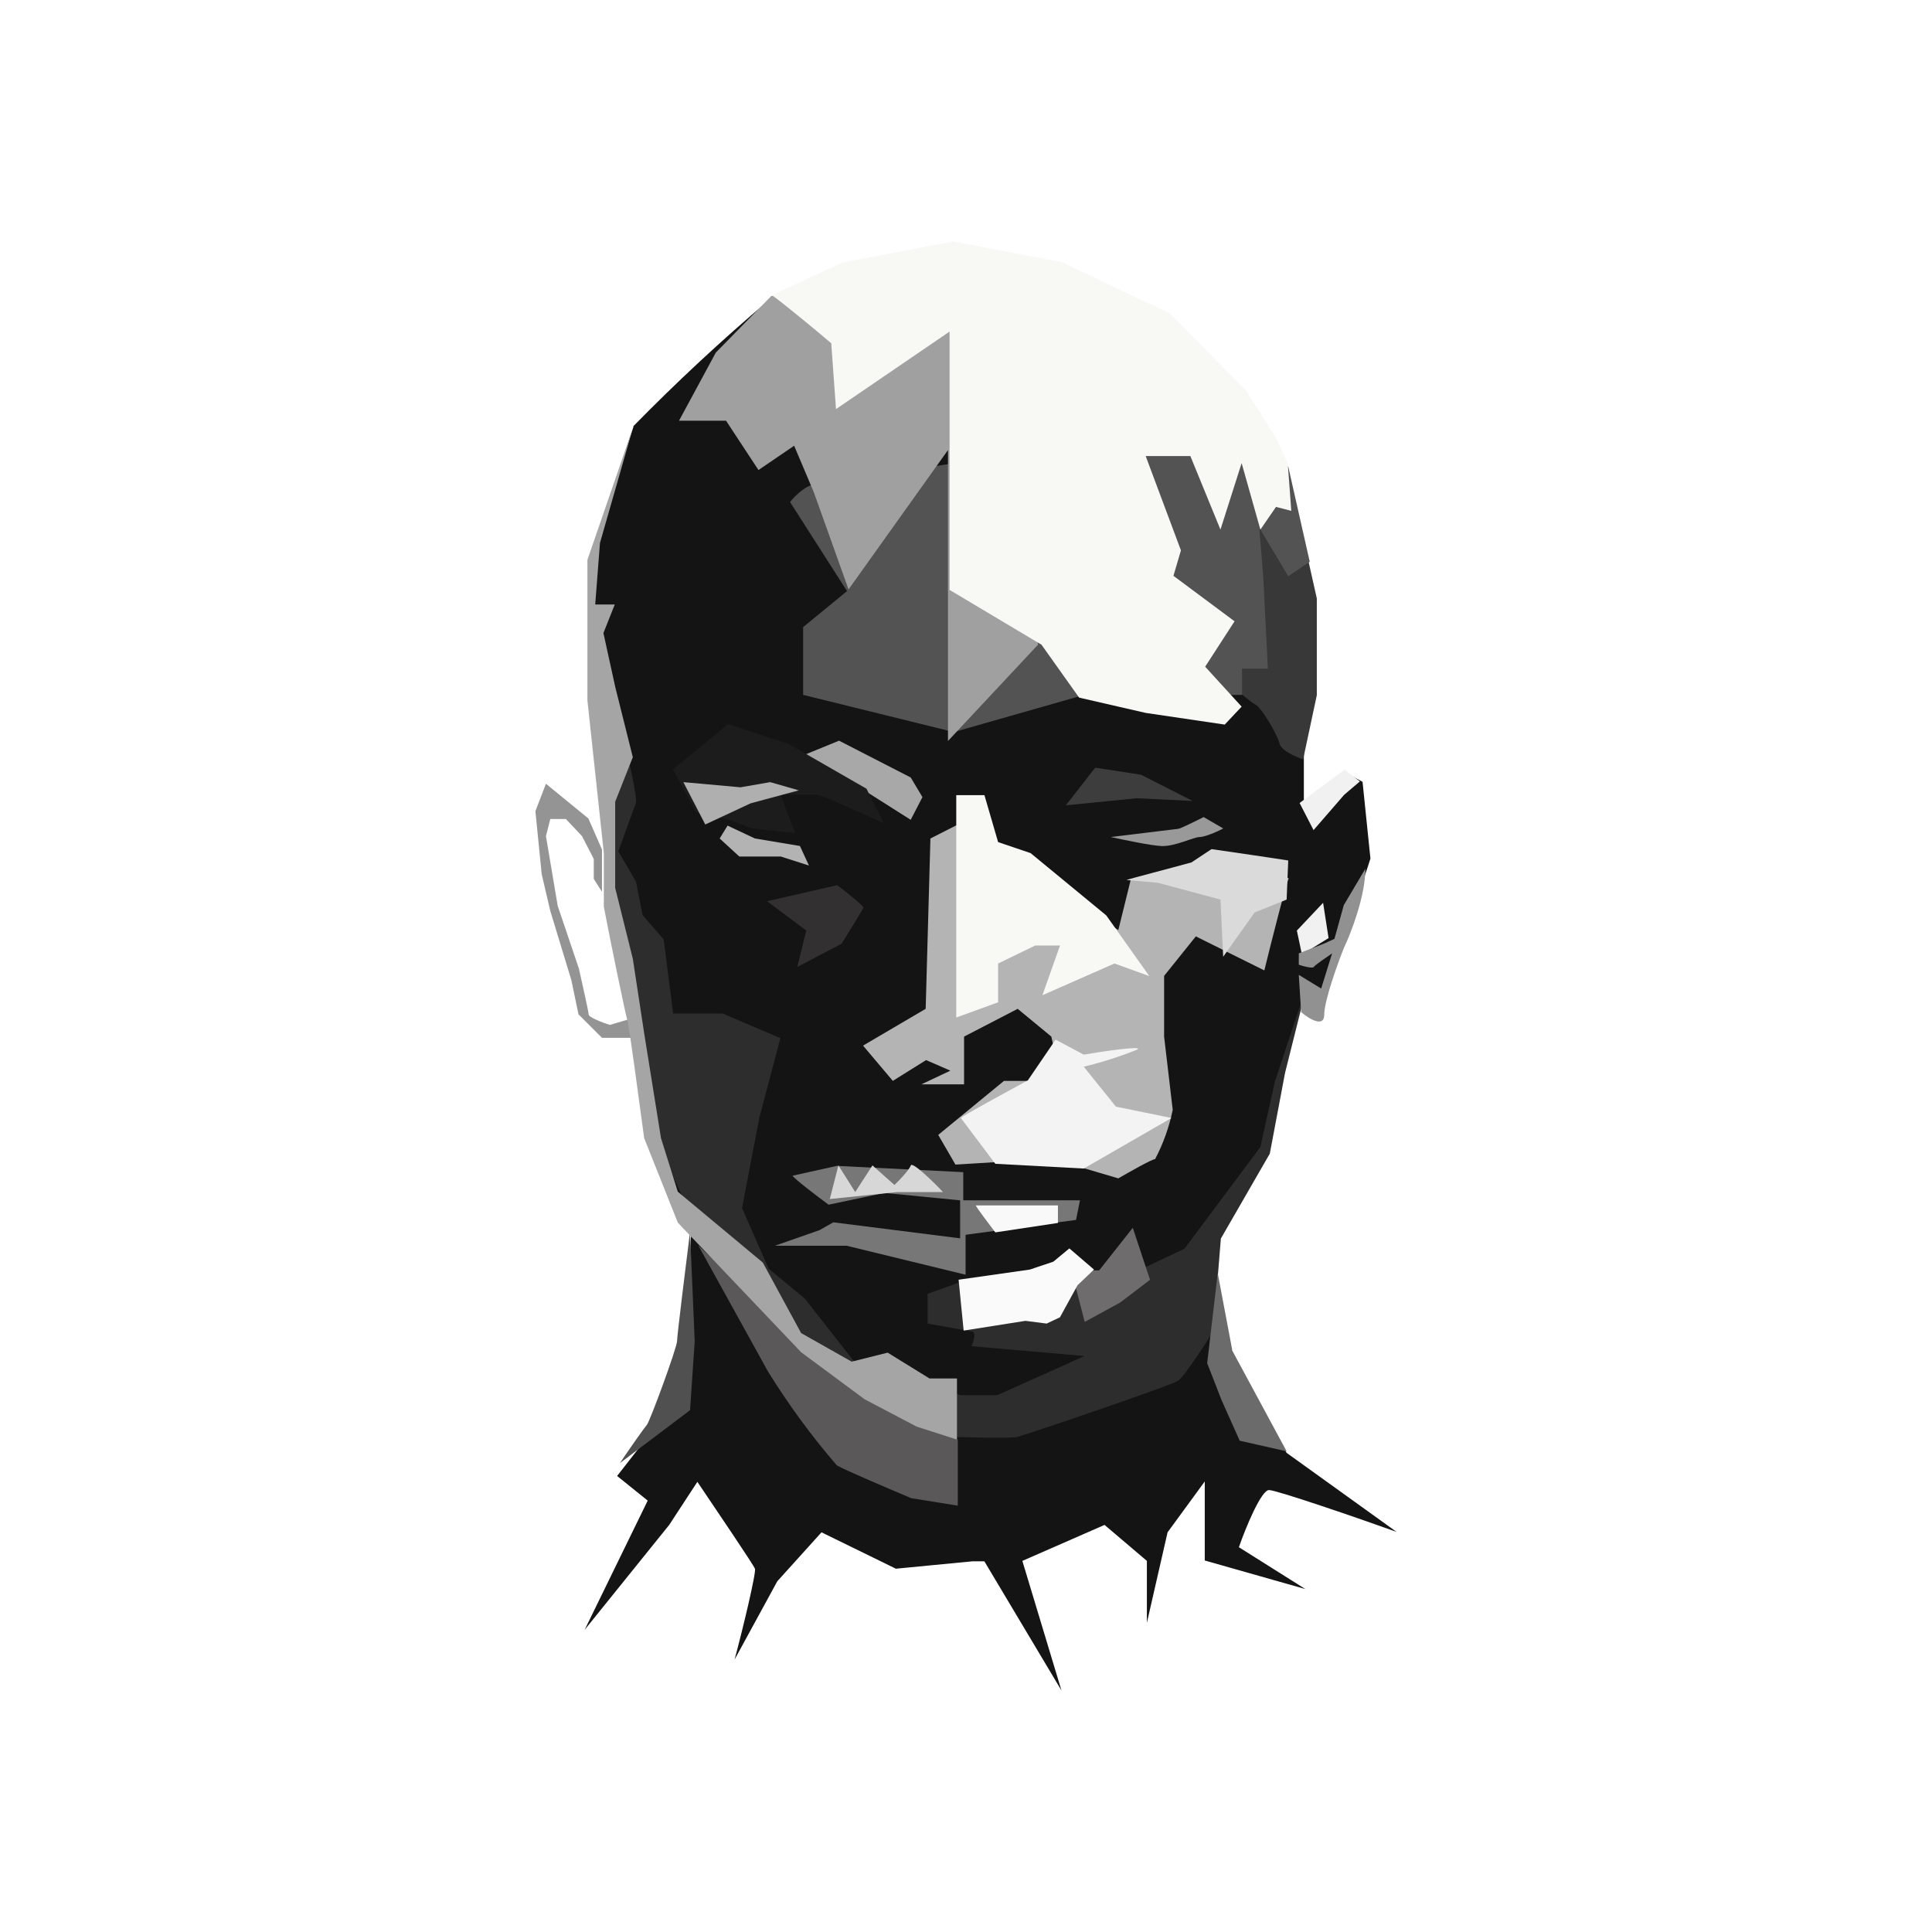 <svg width="24" height="24" viewBox="0 0 24 24" fill="none" xmlns="http://www.w3.org/2000/svg">
<rect x="0" y="0" width="24" height="24" fill="#808080" stroke="none"/>
<g clip-path="url(#clip0_328_26575)">
<path d="M24 0H0V24H24V0Z" fill="white"/>
<path d="M7.866 5.296C8.401 4.75 8.961 4.229 9.544 3.735L11.309 4.522L16.007 6.735L16.197 9.138V9.965L16.352 9.829L16.737 9.61L16.926 9.712L17.024 10.665C16.99 10.772 16.917 11.005 16.878 11.059C16.829 11.117 16.566 11.934 16.44 12.333H16.197L15.72 14.259L15.107 15.363V16.564L15.983 18.048L17.349 19.03C16.863 18.855 15.856 18.51 15.764 18.51C15.667 18.51 15.472 18.982 15.39 19.22L16.216 19.74L14.966 19.385V18.403L14.504 19.035L14.247 20.159V19.39L13.721 18.943L12.7 19.39L13.186 21L12.228 19.395H12.082L11.129 19.487L10.205 19.035L9.656 19.643L9.125 20.616C9.223 20.256 9.398 19.526 9.378 19.487C9.364 19.444 8.892 18.748 8.663 18.408L8.313 18.943L7.263 20.246L8.046 18.641L7.666 18.335L8.046 17.848L8.522 16.477L8.586 15.319L8.133 14.094L7.851 12.032L7.34 9.05V6.891L7.871 5.296H7.866Z" fill="#141414"/>
<path d="M10.293 14.965C10.147 14.858 9.855 14.634 9.846 14.605L10.395 14.483L11.966 14.561V14.911H13.416L13.367 15.154L11.995 15.339V15.835L10.517 15.475H9.627L10.181 15.281L10.352 15.184L11.927 15.383V14.911L10.989 14.819L10.293 14.965Z" fill="#777777"/>
<path d="M16.358 7.434L16.067 6.136C15.75 6.282 15.104 6.588 15.026 6.661C14.928 6.749 14.909 7.794 14.967 8.052C15.026 8.315 15.517 8.713 15.595 8.752C15.672 8.791 15.867 9.122 15.896 9.239C15.921 9.331 16.105 9.404 16.188 9.433L16.358 8.636V7.434Z" fill="#383838"/>
<path d="M10.4 10.996L9.529 11.195L10.016 11.56L9.904 12.012L10.453 11.725C10.541 11.584 10.721 11.297 10.726 11.273C10.726 11.254 10.512 11.078 10.4 10.996Z" fill="#323031"/>
<path d="M7.9 9.973C7.914 9.92 7.837 9.55 7.793 9.37H7.579L7.525 10.727L7.778 11.855L8.046 13.917L8.542 15.007L10.152 17.127L11.868 17.852C12.087 17.857 12.549 17.866 12.627 17.852C12.724 17.832 14.553 17.21 14.636 17.151C14.704 17.108 14.957 16.723 15.073 16.534L15.166 15.386L15.774 14.331L15.963 13.329L16.241 12.22L15.837 13.436L15.657 14.248L14.714 15.512L13.921 15.887L12.827 15.926H11.932L11.523 16.072V16.442L12.068 16.539C12.131 16.539 12.097 16.66 12.068 16.723L13.473 16.845L12.389 17.331H11.932L11.085 17.064L10.614 16.918L9.996 16.13L9.549 15.761L9.218 15.007L9.432 13.888L9.694 12.896L8.975 12.59H8.362L8.245 11.67L7.983 11.369L7.9 10.951L7.681 10.576L7.9 9.973Z" fill="#2D2D2D"/>
<path d="M13.892 11.554L14.048 10.922L14.656 10.859C15.118 10.859 16.037 10.864 16.008 10.917C15.978 10.97 15.794 11.695 15.706 12.055L14.855 11.632L14.461 12.123V12.877L14.568 13.787C14.524 14 14.451 14.206 14.349 14.399C14.31 14.399 14.028 14.56 13.892 14.638L13.065 14.394L11.869 14.467L11.655 14.098L12.472 13.427H12.837L13.24 13.689L13.06 12.877L12.642 12.532L11.976 12.877V13.47H11.446L11.806 13.3L11.504 13.169L11.091 13.427L10.721 12.989L11.499 12.532L11.558 10.416L11.922 10.231L13.892 11.554Z" fill="#B4B4B4"/>
<path d="M14.801 10.713C14.539 10.786 14.009 10.922 13.994 10.932L14.383 10.966L15.161 11.175L15.195 11.885L15.585 11.335L15.983 11.175L16.003 10.689L15.585 10.626L15.05 10.548L14.801 10.713Z" fill="#DADADA"/>
<path d="M9.812 6.239C9.86 6.176 9.982 6.054 10.084 6.025L14.597 5.334L16.003 5.796L16.27 6.978L16.003 7.158L15.643 6.555L15.692 7.158L15.75 8.306H15.429V8.632H13.469L11.849 9.094L9.977 8.632V7.79L10.522 7.343L9.816 6.239H9.812Z" fill="#535353"/>
<path d="M8.892 4.38L9.583 3.675L12.088 3.971L12.895 8.008L11.776 9.205V5.591L10.541 7.322L10.108 6.111L9.865 5.537L9.422 5.839L9.019 5.226H8.435L8.892 4.38Z" fill="#A0A0A0"/>
<path d="M10.326 4.264C10.132 4.099 9.709 3.749 9.587 3.666L10.477 3.258L11.844 3L13.191 3.258L14.524 3.89L15.477 4.848L15.851 5.441L15.997 5.758L16.041 6.346L15.851 6.297L15.657 6.579L15.424 5.753L15.161 6.579L14.787 5.665H14.232L14.67 6.837L14.577 7.153L15.336 7.718L14.971 8.282L15.424 8.778L15.214 9.001L14.232 8.856L13.405 8.666L12.938 8.009L11.796 7.328V4.119L10.385 5.082L10.326 4.264Z" fill="#F8F9F4"/>
<path d="M7.312 10.174L7.478 10.553V11.078L7.376 10.918V10.67L7.23 10.387L7.03 10.174H6.836L6.782 10.387L6.928 11.253L7.191 12.031C7.23 12.206 7.312 12.566 7.312 12.6C7.312 12.639 7.487 12.703 7.575 12.732L7.838 12.654V12.892H7.478L7.186 12.6L7.098 12.177L6.836 11.316L6.729 10.859L6.651 10.076L6.782 9.736L7.317 10.174H7.312Z" fill="#949494"/>
<path d="M9.378 10.416L9.038 10.256L8.94 10.416L9.184 10.64H9.699L10.049 10.752L9.937 10.509L9.378 10.416Z" fill="#B3B3B3"/>
<path d="M10.423 9.201L9.888 9.42L10.676 9.78L11.313 10.184L11.459 9.902L11.313 9.658L10.423 9.201Z" fill="#A8A8A8"/>
<path d="M11.879 12.64V9.878H12.229L12.399 10.461L12.803 10.598L13.742 11.371L14.277 12.125L13.844 11.969L12.949 12.363L13.168 11.745H12.861L12.399 11.969V12.451L11.879 12.64Z" fill="#F8F9F4"/>
<path d="M12.768 13.421C12.5 13.567 11.96 13.859 11.936 13.888L12.364 14.457L13.463 14.516L14.553 13.888L13.862 13.747L13.463 13.251C13.69 13.196 13.913 13.125 14.13 13.037C14.202 12.988 13.716 13.057 13.463 13.101L13.113 12.915L12.768 13.421Z" fill="#F3F3F3"/>
<path d="M10.308 14.895L10.415 14.477L10.624 14.808L10.838 14.477L11.111 14.72C11.174 14.662 11.295 14.531 11.315 14.477C11.334 14.429 11.592 14.677 11.714 14.808H11.149L10.308 14.895Z" fill="#D7D7D7"/>
<path d="M12.364 15.309C12.291 15.212 12.135 15.008 12.121 14.974H13.142V15.192L12.364 15.309Z" fill="#F9F9F9"/>
<path d="M16.319 10.315L16.144 9.975L16.703 9.562L16.893 9.707L16.698 9.873L16.319 10.31V10.315ZM16.11 11.56L16.436 11.215L16.504 11.653L16.173 11.857L16.11 11.56Z" fill="#F1F1F1"/>
<path d="M16.693 11.244L16.961 10.792C16.961 11.133 16.781 11.595 16.693 11.779C16.611 11.984 16.45 12.436 16.45 12.606C16.45 12.771 16.256 12.655 16.163 12.572L16.134 12.11L16.412 12.28L16.548 11.843C16.48 11.891 16.334 11.988 16.319 12.013C16.299 12.032 16.188 12.003 16.134 11.984V11.843L16.45 11.721L16.577 11.663L16.693 11.244Z" fill="#919191"/>
<path d="M15.307 16.769L15.127 15.816L14.996 16.934L15.176 17.396L15.4 17.897L15.983 18.029L15.303 16.769H15.307Z" fill="#6B6B6B"/>
<path d="M8.411 16.657C8.411 16.594 8.518 15.729 8.572 15.3L8.63 16.662L8.572 17.518L7.701 18.175C7.798 18.029 8.003 17.737 8.037 17.698C8.076 17.649 8.411 16.74 8.411 16.657Z" fill="#505050"/>
<path d="M9.539 17.035L8.673 15.469L9.724 16.466C10.191 16.739 11.134 17.283 11.183 17.317C11.232 17.347 11.679 17.706 11.898 17.886V18.704L11.319 18.611C11.056 18.499 10.492 18.261 10.395 18.203C10.079 17.837 9.793 17.446 9.539 17.035Z" fill="#5A5859"/>
<path d="M7.297 6.954L7.861 5.32L7.453 6.745L7.394 7.509H7.637L7.496 7.864L7.642 8.53L7.861 9.406L7.642 9.96V11.03L7.861 11.91L8.002 12.834L8.211 14.138L8.42 14.804L9.476 15.684L9.952 16.56L10.58 16.915L11.027 16.803L11.547 17.124H11.888V17.883L11.387 17.722L10.74 17.382L9.952 16.798L8.42 15.188L8.002 14.138C7.939 13.681 7.817 12.747 7.793 12.674C7.769 12.596 7.584 11.701 7.501 11.264V10.597L7.297 8.7V6.95V6.954Z" fill="#A5A5A5"/>
<path d="M13.474 16.419L13.309 15.781H13.654L14.072 15.252L14.286 15.898L13.916 16.18L13.479 16.419H13.474Z" fill="#6E6C6D"/>
<path d="M11.971 16.529L11.908 15.897L12.793 15.771L13.085 15.673L13.284 15.508L13.59 15.771L13.386 15.965L13.167 16.364L13.002 16.442L12.739 16.408L11.971 16.529Z" fill="#FAFAFA"/>
<path d="M8.357 9.555L8.649 10.095L9.043 10.178L9.32 10.284C9.349 10.294 9.704 10.333 9.879 10.348L9.694 9.871H10.152C10.2 9.871 10.72 10.109 10.978 10.226L10.764 9.798L9.792 9.239L9.043 8.996L8.362 9.555H8.357Z" fill="#1C1C1C"/>
<path d="M8.761 10.242L8.489 9.716L9.199 9.78L9.568 9.716L9.923 9.818L9.325 9.979L8.761 10.242Z" fill="#AFAFAF"/>
<path d="M13.605 9.537L13.24 10.004L14.12 9.916L14.816 9.95L14.174 9.624L13.61 9.537H13.605Z" fill="#3D3D3D"/>
<path d="M14.636 10.296L13.799 10.398C13.955 10.432 14.3 10.505 14.432 10.51C14.602 10.515 14.825 10.398 14.903 10.398C14.966 10.398 15.127 10.33 15.195 10.291L14.952 10.15C14.855 10.199 14.66 10.296 14.636 10.296Z" fill="#999999"/>
</g>
<defs>
<clipPath id="clip0_328_26575">
<rect width="24" height="24" fill="white"/>
</clipPath>
</defs>
</svg>
